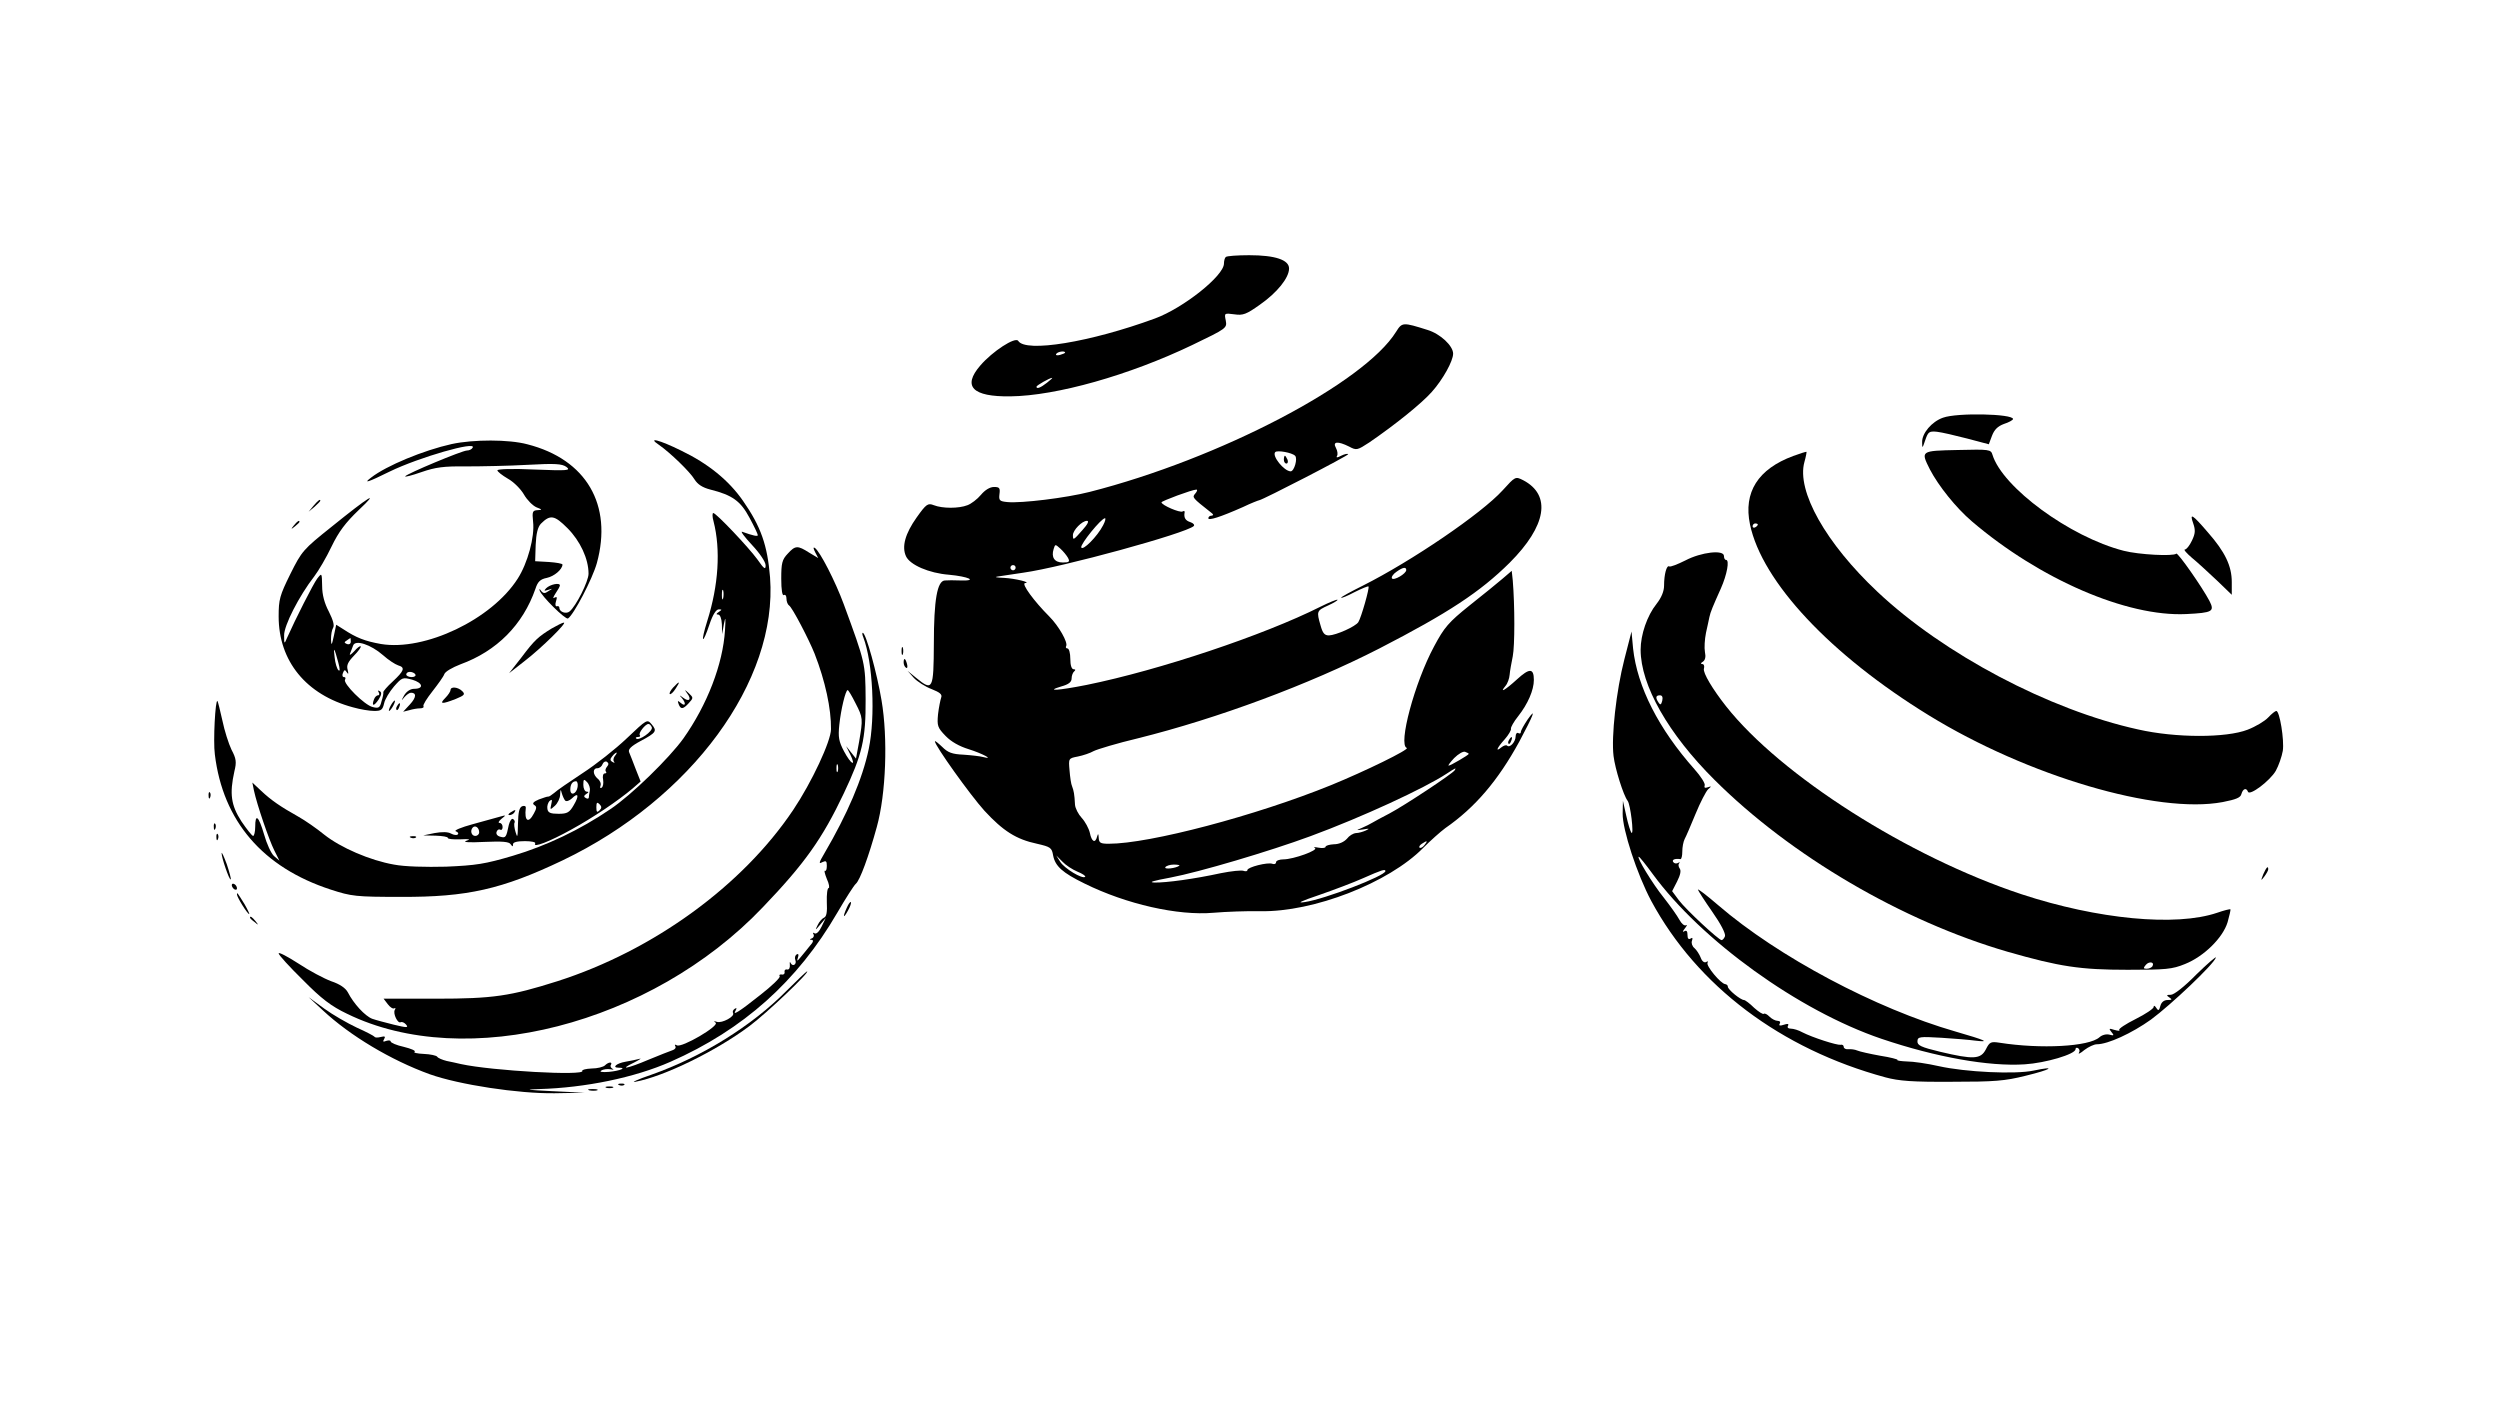 <?xml version="1.0" standalone="no"?>
<!DOCTYPE svg PUBLIC "-//W3C//DTD SVG 20010904//EN"
 "http://www.w3.org/TR/2001/REC-SVG-20010904/DTD/svg10.dtd">
<svg version="1.0" xmlns="http://www.w3.org/2000/svg"
 width="960pt" height="540pt" viewBox="0 0 960 540"
 preserveAspectRatio="xMidYMid meet">

<g transform="translate(0,540) scale(0.1,-0.1)"
fill="#000000" stroke="none">
<path d="M4707 4413 c-4 -3 -7 -15 -7 -25 0 -47 -156 -171 -265 -211 -248 -91
-497 -132 -525 -86 -11 17 -99 -40 -146 -95 -69 -80 -30 -120 116 -118 176 2
456 81 698 197 133 64 134 65 129 94 -6 29 -6 29 33 24 33 -5 46 0 98 37 66
46 112 103 112 139 0 33 -53 51 -153 51 -46 0 -87 -3 -90 -7z m-617 -367 c0
-2 -9 -6 -20 -9 -11 -3 -18 -1 -14 4 5 9 34 13 34 5z m-70 -116 c-24 -19 -40
-25 -40 -15 0 5 51 34 60 34 3 0 -6 -8 -20 -19z"/>
<path d="M5361 4126 c-122 -197 -678 -488 -1177 -615 -90 -23 -262 -44 -315
-39 -31 3 -34 6 -31 31 3 23 0 27 -21 27 -16 0 -35 -12 -50 -30 -14 -17 -38
-35 -52 -40 -33 -13 -96 -13 -129 0 -23 9 -29 5 -66 -47 -44 -62 -58 -112 -41
-149 15 -33 88 -65 165 -71 75 -7 112 -24 46 -22 -25 1 -53 1 -62 0 -29 -2
-42 -74 -42 -243 -1 -177 -4 -183 -68 -131 l-33 27 24 -27 c13 -14 44 -34 68
-43 33 -13 42 -21 37 -33 -3 -9 -9 -38 -12 -64 -4 -44 -2 -51 29 -83 21 -22
53 -40 89 -51 51 -16 101 -42 55 -30 -11 3 -45 7 -75 9 -44 2 -60 8 -82 30
-16 15 -28 25 -28 21 0 -16 135 -205 190 -266 72 -78 122 -110 202 -127 52
-12 57 -15 62 -45 8 -41 35 -66 121 -108 160 -79 358 -124 495 -112 47 4 128
7 180 6 204 -4 493 109 625 243 28 28 66 62 85 76 114 79 202 182 284 332 54
101 68 136 32 85 -14 -21 -26 -42 -26 -48 0 -6 -4 -7 -10 -4 -5 3 -10 -3 -10
-13 0 -21 -23 -46 -33 -35 -4 3 -13 0 -22 -7 -24 -20 -17 -2 13 31 15 17 26
36 24 41 -1 5 11 27 28 48 37 47 60 100 60 139 0 46 -17 46 -65 2 -45 -41 -69
-55 -44 -25 8 9 15 29 16 43 1 14 7 46 12 71 8 40 8 194 0 291 l-4 37 -35 -30
c-19 -16 -76 -63 -127 -103 -81 -65 -97 -84 -136 -157 -75 -139 -139 -379
-105 -390 13 -5 -161 -90 -291 -143 -288 -117 -697 -225 -853 -225 -32 0 -38
3 -39 23 -1 16 -2 18 -6 5 -7 -28 -21 -21 -28 14 -4 17 -18 43 -31 57 -13 14
-25 37 -26 51 -2 41 -5 54 -11 70 -4 8 -8 36 -10 62 -4 46 -4 46 32 53 20 4
47 13 61 21 14 7 90 30 170 49 305 76 656 206 927 345 264 136 387 217 500
329 142 142 161 260 52 317 -30 15 -30 15 -79 -39 -81 -89 -348 -271 -537
-366 -46 -23 -83 -43 -83 -46 0 -3 23 6 51 21 28 14 52 24 54 22 5 -4 -28
-120 -39 -137 -11 -17 -85 -50 -113 -51 -17 0 -24 9 -32 38 -16 55 -15 57 29
77 22 10 38 20 36 22 -2 2 -32 -10 -66 -27 -217 -109 -617 -243 -897 -300
-111 -22 -161 -25 -98 -6 29 8 40 17 40 31 0 11 5 23 10 27 6 5 5 8 -2 8 -8 0
-13 15 -13 40 0 22 -5 40 -11 40 -5 0 -8 4 -5 9 8 13 -28 77 -65 114 -58 58
-108 126 -93 128 27 2 -39 18 -81 20 -27 1 -39 3 -25 5 14 2 59 9 100 15 150
21 624 151 654 179 4 4 -1 11 -13 15 -19 6 -26 17 -22 38 1 5 -3 6 -8 3 -10
-6 -80 24 -81 35 0 5 118 49 134 49 5 0 3 -7 -4 -15 -13 -15 -12 -16 59 -72
11 -8 12 -12 4 -13 -7 0 -13 -4 -13 -10 0 -10 45 4 133 43 31 15 60 26 62 26
15 2 346 173 342 177 -3 3 -15 0 -27 -6 -15 -8 -20 -8 -16 -1 4 6 2 20 -4 31
-14 25 7 27 51 5 28 -15 31 -14 77 16 102 70 201 150 240 194 43 48 82 119 82
147 0 30 -49 76 -98 91 -95 30 -98 30 -121 -7z m-388 -476 c11 -10 -3 -60 -17
-60 -26 1 -73 60 -59 74 8 8 64 -2 76 -14z m-737 -267 c-22 -43 -79 -100 -84
-85 -4 12 76 111 91 112 4 0 1 -12 -7 -27z m-79 -18 c-35 -40 -37 -41 -37 -20
0 19 35 55 54 55 9 0 3 -13 -17 -35z m-56 -107 c8 -15 5 -18 -20 -18 -32 0
-45 20 -35 52 6 19 6 19 26 1 11 -10 24 -26 29 -35z m-201 -38 c0 -5 -4 -10
-10 -10 -5 0 -10 5 -10 10 0 6 5 10 10 10 6 0 10 -4 10 -10z m1500 -9 c0 -14
-48 -42 -55 -32 -3 5 5 17 17 25 25 18 38 20 38 7z m240 -706 c0 -4 -70 -45
-77 -45 -4 0 6 13 21 29 16 16 35 27 42 24 8 -3 14 -6 14 -8z m-54 -63 c-8
-13 -194 -136 -251 -166 -27 -14 -57 -30 -65 -35 -8 -5 -26 -14 -40 -20 -24
-10 -24 -10 5 -6 24 4 26 4 10 -4 -11 -5 -28 -10 -38 -10 -11 -1 -26 -10 -35
-22 -11 -12 -30 -21 -50 -21 -17 -1 -32 -5 -32 -10 0 -4 -12 -6 -27 -3 -16 3
-22 2 -14 -1 17 -8 -82 -44 -121 -44 -15 0 -28 -5 -28 -11 0 -6 -6 -9 -14 -6
-18 7 -96 -13 -96 -24 0 -5 -7 -6 -15 -3 -8 3 -47 -1 -87 -9 -101 -22 -210
-37 -255 -36 -25 1 -4 7 61 19 111 21 381 101 538 159 198 73 438 184 523 240
35 23 38 24 31 13z m-116 -287 c-7 -9 -15 -13 -19 -10 -3 3 1 10 9 15 21 14
24 12 10 -5z m-1333 -102 c20 -8 33 -17 30 -20 -10 -10 -80 32 -96 58 l-15 24
24 -24 c12 -13 38 -30 57 -38z m392 23 c-12 -10 -60 -16 -54 -6 3 5 18 10 32
10 15 0 24 -2 22 -4z m791 -21 c0 -18 -233 -108 -310 -119 -32 -5 -16 3 55 27
55 19 132 48 170 65 70 31 85 36 85 27z"/>
<path d="M4930 3635 c0 -8 4 -15 10 -15 5 0 7 7 4 15 -4 8 -8 15 -10 15 -2 0
-4 -7 -4 -15z"/>
<path d="M7461 3796 c-43 -15 -81 -60 -80 -94 0 -25 1 -25 12 8 11 32 15 35
45 32 18 -2 70 -14 116 -26 l83 -22 12 32 c9 24 22 37 46 46 19 6 35 15 35 19
0 20 -215 25 -269 5z"/>
<path d="M1735 3695 c-108 -24 -251 -83 -310 -129 -32 -24 -14 -19 71 23 113
55 336 119 319 92 -3 -6 -13 -11 -22 -11 -18 0 -231 -89 -237 -99 -3 -4 25 3
62 16 55 19 86 23 172 22 58 0 164 2 235 6 108 6 133 4 150 -8 18 -14 6 -15
-123 -10 -81 4 -142 2 -142 -3 0 -5 18 -19 40 -32 22 -12 50 -40 62 -61 12
-21 34 -43 48 -49 23 -9 23 -10 4 -11 -19 -1 -21 -6 -17 -44 7 -58 -21 -160
-59 -219 -100 -157 -357 -279 -525 -251 -62 11 -95 24 -145 57 l-27 17 -9 -43
c-8 -37 -10 -39 -11 -13 0 17 3 36 8 44 6 9 0 30 -16 62 -17 32 -26 65 -26 99
-1 51 -1 51 -19 28 -15 -20 -84 -156 -116 -228 -10 -24 -11 -24 -11 10 -1 37
57 151 116 227 16 21 46 72 66 114 28 58 54 92 104 140 85 80 42 54 -104 -64
-109 -87 -114 -93 -158 -181 -41 -83 -45 -98 -45 -163 0 -172 106 -301 285
-349 28 -8 64 -14 82 -14 27 0 32 4 38 29 3 16 21 45 38 65 31 35 33 36 70 26
41 -12 46 -35 7 -35 -14 0 -29 -10 -38 -25 -12 -22 -12 -23 1 -7 8 9 19 17 25
17 22 0 21 -18 -4 -45 l-26 -28 24 6 c13 4 31 7 41 7 10 0 16 4 13 8 -3 5 13
30 35 58 21 27 42 56 45 65 3 10 31 26 62 38 140 51 240 152 288 290 9 28 19
37 44 42 28 6 59 32 60 51 0 4 -24 8 -52 10 l-53 3 2 63 c2 44 8 68 20 81 36
36 52 33 102 -17 49 -49 81 -118 81 -175 0 -29 -48 -125 -73 -145 -13 -11 -39
-2 -39 14 0 5 -4 8 -10 6 -5 -1 -7 7 -3 19 5 16 4 19 -6 14 -7 -5 -5 2 4 16 9
13 17 27 17 31 0 12 -38 4 -53 -11 -9 -10 -8 -11 8 -6 19 6 19 6 1 -5 -14 -10
-20 -9 -28 1 -5 8 -8 9 -6 2 6 -21 99 -113 109 -108 22 14 94 152 111 213 61
223 -40 398 -267 456 -71 19 -207 19 -290 1z m-388 -759 c0 -8 -6 -12 -15 -9
-11 5 -11 7 0 14 7 5 13 9 14 9 0 0 1 -6 1 -14z m124 -52 c20 -18 46 -35 58
-39 28 -8 23 -21 -21 -62 -21 -19 -37 -38 -36 -41 1 -4 -2 -20 -7 -35 -6 -25
-11 -28 -34 -22 -31 7 -115 91 -106 105 3 6 2 10 -4 10 -6 0 -8 7 -4 16 5 13
8 13 15 2 6 -9 7 -6 3 10 -5 17 1 30 24 54 17 17 29 34 26 36 -2 3 -14 -6 -25
-19 -12 -13 -19 -17 -16 -9 3 8 9 22 12 31 8 24 68 4 115 -37z m-172 -28 c7
-26 7 -36 0 -29 -5 5 -12 27 -14 49 -6 44 -1 37 14 -20z m296 -46 c3 -5 -3
-10 -14 -10 -12 0 -21 5 -21 10 0 6 6 10 14 10 8 0 18 -4 21 -10z"/>
<path d="M1454 2742 c4 -7 3 -12 -2 -12 -6 0 -13 -7 -16 -16 -10 -27 0 -27 18
0 11 18 13 27 4 32 -7 4 -8 3 -4 -4z"/>
<path d="M2530 3692 c42 -29 120 -104 137 -133 12 -19 30 -31 61 -39 84 -21
116 -44 150 -108 18 -33 32 -63 32 -67 0 -6 -18 -2 -60 13 -8 3 9 -20 38 -51
30 -32 52 -65 52 -78 0 -18 -6 -14 -31 22 -34 47 -159 179 -170 179 -4 0 -4
-15 1 -32 28 -109 19 -246 -24 -382 -27 -86 -19 -96 9 -12 12 36 25 56 35 56
13 0 13 -1 0 -10 -10 -6 -11 -10 -2 -10 7 0 13 -15 14 -37 l1 -38 7 40 c6 30
7 24 4 -25 -8 -130 -68 -286 -160 -416 -54 -75 -199 -217 -280 -271 -116 -79
-246 -141 -374 -179 -108 -32 -142 -37 -257 -42 -79 -2 -159 0 -200 8 -92 16
-205 65 -268 115 -28 23 -74 55 -101 70 -66 37 -103 62 -142 99 l-33 31 6 -30
c12 -56 58 -190 78 -230 l20 -40 -21 18 c-11 10 -28 47 -38 83 -21 71 -34 82
-34 29 0 -19 -4 -35 -8 -35 -4 0 -24 25 -45 56 -40 62 -46 106 -27 192 9 36 7
49 -11 83 -11 23 -27 73 -35 112 -9 40 -17 73 -19 75 -8 9 -17 -154 -10 -205
31 -256 184 -434 445 -519 80 -26 96 -28 270 -28 254 -1 387 29 620 140 495
237 827 689 797 1087 -10 123 -35 195 -104 294 -55 79 -134 143 -238 193 -83
41 -131 53 -85 22z m247 -589 c-3 -10 -5 -4 -5 12 0 17 2 24 5 18 2 -7 2 -21
0 -30z"/>
<path d="M7518 3672 c-144 -3 -143 -3 -107 -75 33 -63 100 -147 161 -199 260
-222 595 -367 823 -356 102 5 110 10 89 51 -28 53 -121 186 -127 181 -11 -11
-144 -4 -202 11 -207 53 -466 244 -504 369 -6 20 -12 21 -133 18z"/>
<path d="M6886 3649 c-135 -50 -192 -139 -166 -263 46 -220 309 -501 687 -733
379 -233 878 -380 1128 -333 51 10 69 17 72 31 6 21 19 25 25 9 6 -18 85 42
107 80 11 20 23 54 27 77 6 41 -12 153 -25 153 -4 0 -18 -11 -31 -25 -13 -14
-48 -35 -79 -47 -82 -32 -276 -32 -421 1 -341 75 -746 289 -1000 528 -199 187
-312 388 -281 499 6 21 9 39 8 39 -1 1 -24 -6 -51 -16z m-136 -263 c0 -3 -4
-8 -10 -11 -5 -3 -10 -1 -10 4 0 6 5 11 10 11 6 0 10 -2 10 -4z"/>
<path d="M1204 3458 l-19 -23 23 19 c12 11 22 21 22 23 0 8 -8 2 -26 -19z"/>
<path d="M8422 3390 c9 -26 8 -39 -5 -66 -9 -19 -21 -34 -27 -34 -6 0 6 -14
27 -32 21 -17 64 -57 96 -87 l57 -55 0 49 c0 62 -26 116 -92 191 -60 70 -71
76 -56 34z"/>
<path d="M1129 3383 c-13 -16 -12 -17 4 -4 9 7 17 15 17 17 0 8 -8 3 -21 -13z"/>
<path d="M3025 3274 c-22 -23 -25 -37 -25 -96 0 -44 4 -67 10 -63 6 3 10 -3
10 -14 0 -11 5 -23 10 -26 12 -7 76 -130 98 -185 41 -105 64 -212 63 -290 0
-46 -74 -204 -145 -310 -195 -291 -537 -540 -906 -658 -180 -57 -246 -67 -466
-67 l-201 0 16 -21 c9 -12 20 -19 25 -16 5 3 6 0 2 -6 -8 -14 12 -55 23 -47 5
2 14 -2 20 -9 11 -13 4 -13 -46 -1 -32 8 -70 18 -84 23 -28 11 -71 58 -93 101
-9 17 -31 32 -64 43 -27 10 -84 40 -126 68 -42 27 -76 45 -76 39 0 -6 42 -52
93 -102 71 -72 109 -101 170 -130 456 -223 1168 -41 1597 410 160 167 228 263
310 436 71 150 85 208 84 362 -1 139 -1 139 -84 365 -32 87 -92 204 -111 216
-7 4 -6 -2 1 -16 l12 -23 -35 21 c-44 28 -53 28 -82 -4z m260 -574 c29 -56 29
-60 14 -148 l-12 -65 -19 24 -19 24 16 -32 c24 -50 3 -39 -24 12 -20 38 -23
54 -18 102 6 58 24 133 32 133 3 0 16 -22 30 -50z m-68 -262 c-3 -7 -5 -2 -5
12 0 14 2 19 5 13 2 -7 2 -19 0 -25z"/>
<path d="M6472 3248 c-30 -15 -58 -26 -62 -23 -10 6 -20 -30 -20 -74 0 -21
-10 -46 -29 -70 -36 -45 -61 -118 -61 -176 0 -136 106 -323 284 -500 292 -291
720 -542 1126 -660 199 -57 278 -69 460 -69 147 0 171 2 220 22 73 29 146 101
164 161 7 25 12 47 11 49 -2 2 -25 -4 -51 -13 -159 -54 -459 -25 -751 71 -435
144 -925 456 -1135 722 -52 66 -89 128 -85 144 3 10 0 18 -6 18 -7 0 -7 4 2 9
9 6 12 19 8 37 -3 16 -1 49 4 74 6 25 11 52 13 60 4 20 14 43 44 110 24 54 34
110 20 110 -5 0 -8 7 -8 15 0 25 -87 15 -148 -17z m-89 -539 c-4 -16 -8 -17
-14 -7 -13 19 -11 28 5 28 9 0 12 -7 9 -21z m1882 -1020 c-4 -5 -13 -9 -22 -9
-13 0 -13 3 -3 15 13 15 35 11 25 -6z"/>
<path d="M2119 2987 c-52 -32 -66 -44 -117 -112 l-47 -60 60 47 c65 50 165
149 150 147 -6 0 -26 -11 -46 -22z"/>
<path d="M3315 2953 c37 -97 47 -305 21 -429 -24 -115 -82 -250 -171 -402 -20
-34 -22 -41 -8 -33 15 7 18 5 18 -14 0 -13 -3 -21 -7 -19 -4 3 -1 -11 7 -31 9
-19 11 -35 7 -35 -5 0 -8 -24 -7 -54 2 -38 -1 -56 -11 -60 -7 -3 -18 -15 -24
-28 -11 -22 -10 -22 10 2 l21 25 -16 -33 c-9 -19 -20 -30 -27 -26 -6 4 -8 3
-4 -4 3 -5 0 -13 -6 -15 -10 -4 -10 -6 -1 -6 8 -1 6 -9 -7 -23 -10 -13 -26
-32 -35 -43 -14 -17 -16 -18 -11 -2 4 11 2 16 -5 12 -6 -4 -8 -13 -5 -21 7
-17 -10 -28 -18 -12 -3 7 -4 4 -3 -7 1 -12 -3 -19 -10 -18 -7 2 -12 -3 -10
-10 1 -6 -4 -11 -11 -9 -8 1 -11 -2 -8 -7 3 -5 -30 -37 -75 -72 -83 -66 -108
-81 -94 -59 5 9 4 11 -4 6 -6 -4 -9 -11 -6 -16 8 -13 -42 -40 -62 -34 -12 4
-14 3 -5 -3 16 -12 -131 -98 -149 -87 -7 4 -9 3 -6 -3 4 -6 -1 -13 -11 -16 -9
-3 -50 -19 -91 -36 -82 -35 -118 -41 -56 -11 22 11 31 18 20 14 -11 -3 -35 -8
-53 -11 -35 -6 -54 -23 -26 -23 33 0 5 -12 -38 -16 -26 -2 -38 0 -29 5 7 5 23
7 35 5 11 -2 15 -2 8 2 -6 3 -10 10 -6 15 7 13 -10 11 -23 -2 -6 -6 -29 -12
-51 -12 -22 -1 -38 -5 -36 -9 13 -20 -347 0 -466 26 -14 3 -38 9 -55 12 -16 4
-33 11 -36 16 -3 5 -27 10 -52 11 -25 1 -41 5 -35 8 6 4 -13 12 -41 19 -28 6
-51 16 -51 21 0 4 -7 5 -17 2 -12 -5 -14 -3 -8 7 6 10 3 12 -13 8 -12 -3 -22
-3 -24 1 -2 3 -32 19 -68 35 -36 17 -92 49 -125 73 l-60 44 55 -51 c104 -97
261 -191 410 -245 112 -40 340 -75 480 -73 l115 2 -125 6 c-98 5 -109 6 -50 8
177 5 367 44 505 105 279 123 487 309 640 572 32 55 64 105 71 111 16 13 50
106 81 219 35 126 43 340 18 486 -17 102 -60 259 -72 259 -3 0 -2 -8 2 -17z"/>
<path d="M6238 2870 c-32 -124 -51 -299 -42 -373 6 -50 38 -151 54 -172 11
-13 25 -132 15 -123 -4 4 -13 33 -20 65 l-13 58 -1 -49 c-1 -61 55 -233 110
-336 176 -326 497 -568 899 -677 52 -14 104 -18 255 -17 164 0 203 3 283 23
99 24 122 39 31 20 -70 -15 -261 -6 -364 17 -44 10 -99 18 -122 18 -23 1 -39
3 -37 6 3 2 -27 10 -66 16 -39 7 -79 16 -88 20 -9 4 -25 6 -34 5 -10 -1 -18 3
-18 9 0 6 -6 10 -12 8 -15 -2 -108 28 -147 48 -14 8 -34 14 -44 14 -11 0 -15
5 -11 11 4 8 -1 9 -16 4 -15 -5 -20 -4 -16 4 4 6 1 11 -8 11 -8 0 -22 7 -31
16 -9 9 -18 14 -22 11 -3 -3 -19 7 -37 23 -17 17 -35 30 -39 30 -13 0 -62 40
-62 51 0 5 -4 9 -10 10 -17 1 -75 71 -68 82 3 6 1 7 -5 3 -7 -4 -16 2 -21 16
-5 13 -16 30 -24 37 -9 7 -13 20 -10 28 4 11 2 14 -5 9 -8 -5 -12 0 -12 14 0
14 -4 19 -12 14 -8 -5 -7 0 2 11 8 10 10 16 4 12 -6 -3 -17 6 -25 21 -8 15
-35 53 -60 85 -43 53 -106 157 -96 157 3 0 27 -30 54 -67 187 -255 560 -524
878 -632 210 -71 413 -107 550 -98 80 5 195 39 195 58 0 6 5 7 10 4 6 -4 7
-12 3 -18 -4 -6 6 -2 21 11 16 12 37 22 48 22 42 0 134 42 208 95 76 56 242
213 249 238 2 6 -32 -23 -75 -65 -46 -47 -86 -78 -98 -78 -17 0 -18 -2 -6 -10
12 -8 11 -10 -6 -10 -14 0 -24 -8 -28 -22 -5 -19 -8 -21 -16 -8 -6 9 -10 10
-10 3 0 -6 -31 -27 -69 -46 -38 -19 -67 -38 -63 -42 4 -4 -4 -4 -18 0 -22 7
-23 6 -12 -8 11 -13 10 -15 -8 -10 -12 3 -28 -1 -38 -10 -40 -36 -225 -46
-384 -21 -33 5 -38 3 -52 -25 -20 -39 -48 -40 -175 -10 -75 18 -89 25 -88 41
1 17 8 18 92 13 49 -3 108 -8 130 -11 59 -7 41 1 -76 35 -306 88 -681 287
-911 485 -43 37 -78 64 -78 60 0 -3 25 -42 55 -85 33 -47 52 -84 49 -94 -3 -8
-9 -15 -13 -15 -11 0 -136 116 -164 153 l-26 35 19 37 c13 26 16 42 10 50 -5
7 -6 16 -2 20 4 5 2 5 -5 1 -6 -3 -14 -2 -18 4 -6 9 7 14 28 11 4 0 7 13 7 29
0 17 4 38 9 48 5 9 24 53 42 97 18 44 40 86 48 94 14 12 14 13 -1 8 -11 -4
-15 -2 -12 7 3 7 -15 35 -39 62 -138 155 -220 317 -236 464 l-6 65 -27 -105z"/>
<path d="M3462 2900 c0 -14 2 -19 5 -12 2 6 2 18 0 25 -3 6 -5 1 -5 -13z"/>
<path d="M3470 2856 c0 -8 4 -17 9 -20 5 -4 7 3 4 14 -6 23 -13 26 -13 6z"/>
<path d="M2585 2760 c-10 -11 -16 -22 -13 -25 3 -3 13 6 22 20 20 30 16 32 -9
5z"/>
<path d="M1730 2750 c0 -5 -9 -19 -20 -30 -24 -24 -14 -25 40 -4 34 14 37 18
25 30 -16 16 -45 19 -45 4z"/>
<path d="M2639 2737 c18 -23 7 -34 -16 -16 -15 11 -16 11 -5 -1 17 -20 15 -35
-3 -20 -13 11 -14 10 -9 -4 8 -21 17 -20 39 4 18 20 18 21 0 38 -18 16 -18 16
-6 -1z"/>
<path d="M1500 2690 c-6 -11 -8 -20 -6 -20 3 0 10 9 16 20 6 11 8 20 6 20 -3
0 -10 -9 -16 -20z"/>
<path d="M1525 2689 c-4 -6 -5 -12 -2 -15 2 -3 7 2 10 11 7 17 1 20 -8 4z"/>
<path d="M2407 2565 c-43 -41 -119 -101 -170 -134 -50 -33 -100 -67 -109 -76
-10 -8 -20 -15 -23 -14 -3 1 -19 -5 -36 -11 -21 -9 -26 -15 -18 -21 11 -6 10
-13 -1 -33 -21 -40 -37 -29 -31 21 1 8 -5 10 -14 7 -11 -5 -15 -22 -16 -68 -1
-51 -2 -56 -9 -32 -5 16 -7 33 -4 37 2 4 0 10 -6 14 -5 3 -12 -7 -16 -22 -10
-49 -12 -52 -33 -46 -12 3 -17 11 -14 19 3 8 9 11 14 8 5 -3 9 2 9 10 0 9 -5
16 -12 16 -6 0 -3 7 8 16 18 14 18 15 -6 8 -14 -4 -61 -17 -105 -29 -44 -12
-73 -24 -65 -27 8 -3 12 -8 8 -12 -3 -4 -15 -3 -26 3 -12 7 -35 7 -63 2 l-44
-9 48 -1 c26 -1 47 -4 47 -9 0 -4 21 -6 48 -5 36 2 41 0 22 -6 -15 -5 11 -7
69 -4 70 3 96 1 102 -9 7 -10 9 -10 9 0 0 8 16 12 46 12 25 0 43 -4 39 -9 -10
-18 55 7 138 53 84 46 179 110 236 158 l31 27 -19 48 c-10 26 -21 55 -25 64
-5 11 6 23 43 43 62 33 65 39 43 65 -17 20 -18 19 -95 -54z m96 42 c5 -15 -50
-53 -60 -43 -4 3 0 6 7 6 7 0 10 3 7 7 -7 7 21 43 33 43 5 0 10 -6 13 -13z
m-142 -110 c-6 -8 -7 -18 -3 -22 4 -5 1 -5 -6 -1 -10 6 -10 11 -1 22 6 8 14
14 16 14 3 0 0 -6 -6 -13z m-30 -41 c-6 -7 -8 -16 -4 -19 3 -4 1 -7 -5 -7 -6
0 -9 -11 -6 -24 2 -14 0 -27 -6 -31 -5 -3 -7 0 -4 8 3 8 -2 20 -11 27 -19 16
-20 40 -1 40 8 0 17 7 20 16 3 8 11 12 16 9 8 -5 8 -11 1 -19z m-66 -92 c-2
-10 -4 -23 -4 -27 -1 -5 -6 -5 -12 -1 -8 4 -7 9 2 15 10 6 11 9 2 9 -7 0 -13
12 -13 26 0 22 2 24 14 11 8 -8 13 -23 11 -33z m-47 14 c-4 -27 -28 -36 -28
-10 0 20 8 32 22 32 5 0 8 -10 6 -22z m-48 -52 c5 -5 16 -1 26 8 25 25 29 11
7 -26 -16 -28 -25 -33 -58 -33 -31 0 -41 4 -43 19 -2 10 2 23 8 30 10 8 11 6
7 -12 -5 -23 -5 -23 14 -6 10 9 20 29 20 43 1 21 2 22 6 6 3 -11 9 -24 13 -29z
m132 -38 c-9 -9 -12 -7 -12 12 0 19 3 21 12 12 9 -9 9 -15 0 -24z m-462 -84
c0 -8 -7 -14 -15 -14 -15 0 -21 21 -9 33 10 9 24 -2 24 -19z"/>
<path d="M5795 2559 c-4 -6 -5 -12 -2 -15 2 -3 7 2 10 11 7 17 1 20 -8 4z"/>
<path d="M801 2344 c0 -11 3 -14 6 -6 3 7 2 16 -1 19 -3 4 -6 -2 -5 -13z"/>
<path d="M1960 2280 c-9 -6 -10 -10 -3 -10 6 0 15 5 18 10 8 12 4 12 -15 0z"/>
<path d="M821 2224 c0 -11 3 -14 6 -6 3 7 2 16 -1 19 -3 4 -6 -2 -5 -13z"/>
<path d="M831 2184 c0 -11 3 -14 6 -6 3 7 2 16 -1 19 -3 4 -6 -2 -5 -13z"/>
<path d="M1578 2183 c7 -3 16 -2 19 1 4 3 -2 6 -13 5 -11 0 -14 -3 -6 -6z"/>
<path d="M851 2124 c-1 -15 30 -106 35 -101 2 2 -5 28 -15 58 -11 30 -20 49
-20 43z"/>
<path d="M8691 2043 c-10 -26 -10 -27 4 -9 8 11 15 23 15 28 0 15 -7 8 -19
-19z"/>
<path d="M890 2001 c0 -5 5 -13 10 -16 6 -3 10 -2 10 4 0 5 -4 13 -10 16 -5 3
-10 2 -10 -4z"/>
<path d="M910 1965 c0 -10 40 -75 47 -75 2 0 -6 17 -18 38 -28 45 -29 47 -29
37z"/>
<path d="M3252 1915 c-17 -37 -14 -45 4 -12 9 16 14 31 11 33 -2 2 -9 -7 -15
-21z"/>
<path d="M960 1876 c0 -2 8 -10 18 -17 15 -13 16 -12 3 4 -13 16 -21 21 -21
13z"/>
<path d="M3020 1595 c-135 -136 -324 -253 -519 -322 -53 -18 -80 -31 -61 -27
109 20 310 118 438 214 67 50 235 210 221 210 -2 0 -38 -34 -79 -75z"/>
<path d="M2378 1233 c7 -3 16 -2 19 1 4 3 -2 6 -13 5 -11 0 -14 -3 -6 -6z"/>
<path d="M2328 1223 c6 -2 18 -2 25 0 6 3 1 5 -13 5 -14 0 -19 -2 -12 -5z"/>
<path d="M2263 1213 c9 -2 23 -2 30 0 6 3 -1 5 -18 5 -16 0 -22 -2 -12 -5z"/>
</g>
</svg>
